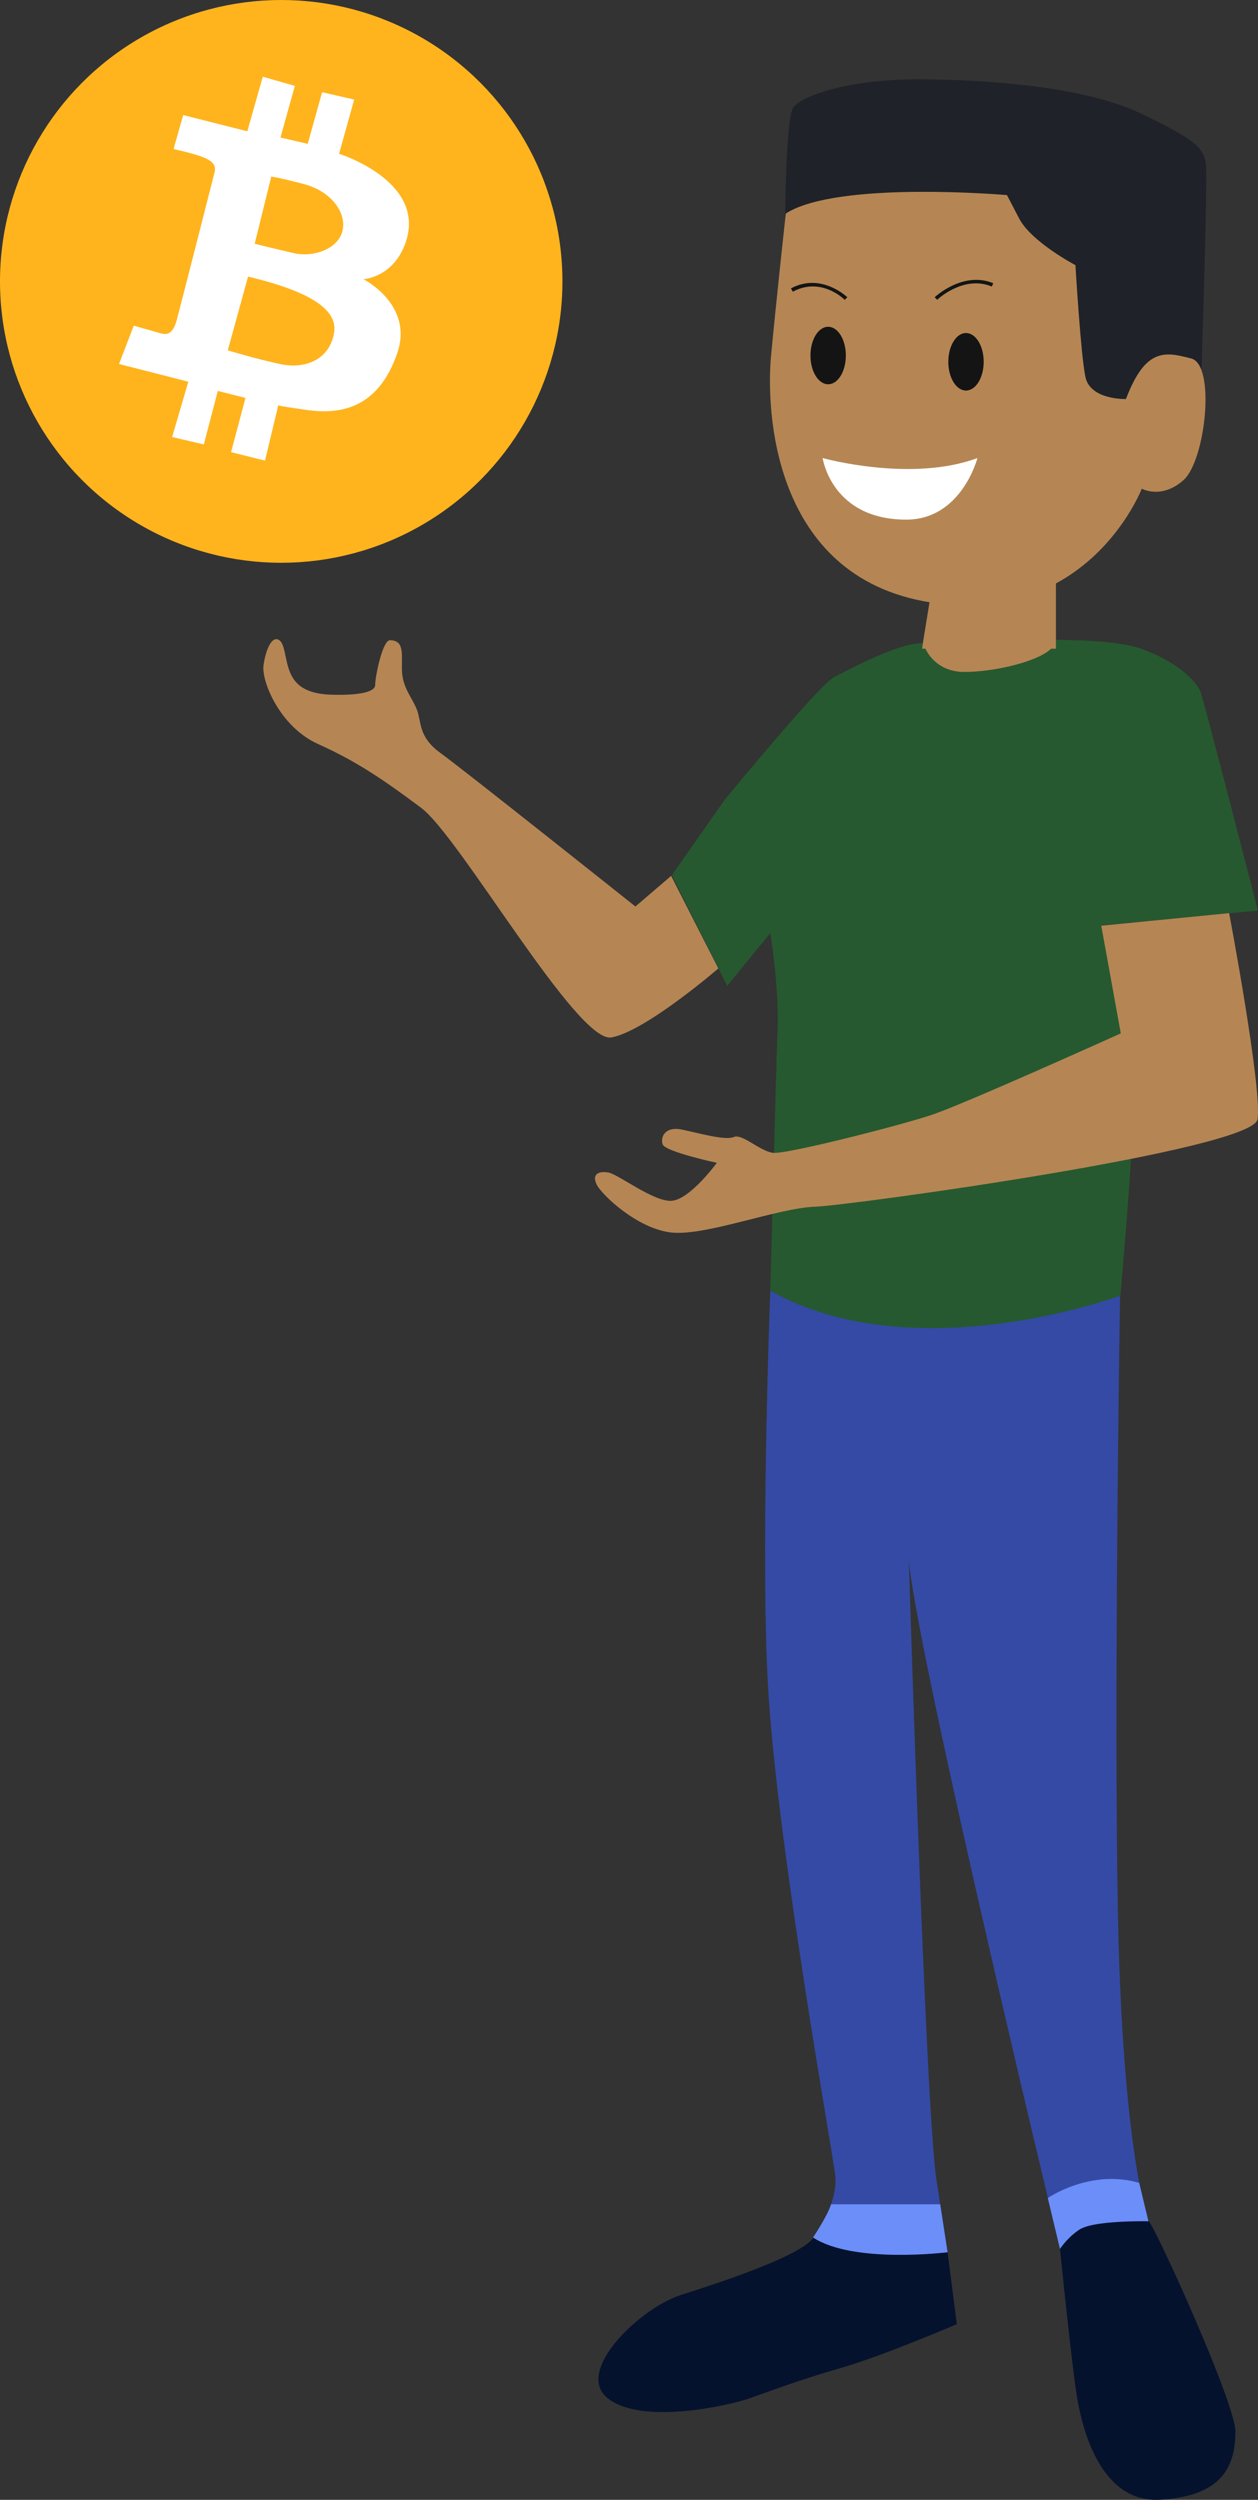 <svg id="Groupe_50" data-name="Groupe 50" xmlns="http://www.w3.org/2000/svg" viewBox="0 0 380.224 755.079">
  <rect x="0" y="0" width="380.224" height="755.079" fill="#333333" stroke="none"/>
  <defs>
    <style>
      .cls-1 {
        fill: #1f2228;
      }

      .cls-2 {
        fill: #05122d;
      }

      .cls-3 {
        fill: #344aa5;
      }

      .cls-4 {
        fill: #6b8ef9;
      }

      .cls-5 {
        fill: #b58654;
      }

      .cls-6 {
        fill: #26592f;
      }

      .cls-7 {
        fill: #ffb41d;
      }

      .cls-8 {
        fill: #fff;
      }

      .cls-9 {
        fill: #141414;
      }
    </style>
  </defs>
  <g id="Groupe_49" data-name="Groupe 49" transform="translate(79.594 23.936)">
    <path id="Tracé_6" data-name="Tracé 6" class="cls-1" d="M213,64.277s.223-30.857,2.451-34.2,16.375-8.912,40.325-8.577,49.571,3.008,64.832,10.36,19.049,10.026,19.606,15.261-1.337,61.936-1.337,61.936-14.7-6.127-18.157,0-.111,11.14-6.8,11.14-15.818-6.572-13.367-10.805-7.018-28.072-8.577-33.419-17.712-14.816-17.712-14.816l-24.284-3.342L213,64.277" transform="translate(-55.322 -21.487)"/>
    <path id="Tracé_7" data-name="Tracé 7" class="cls-2" d="M267.9,611.318l2.785,21.722s-22.056,9.469-34.755,13.145c-12.81,3.676-21.5,7.018-27.849,9.246s-32.639,8.132-42.887,0,9.8-27.292,22.056-31.191,35.981-11.7,40.1-17.266,40.548,4.344,40.548,4.344" transform="translate(-61.092 45.038)"/>
    <path id="Tracé_8" data-name="Tracé 8" class="cls-2" d="M287.651,610.661s3.676,36.76,5.347,46.006,7.241,30.968,25.064,29.854,22.613-9.246,22.613-20.608c0-8.466-23.727-60.711-26.178-63.5s-25.732-.668-26.846,8.243h0" transform="translate(-46.871 44.582)"/>
    <path id="Tracé_9" data-name="Tracé 9" class="cls-3" d="M314.876,351.348s-2.451,152.612,0,208.309,8.577,71.293,8.577,71.293-22.836-2.228-26.735,8.355c0,0-42.887-177.676-45.672-207.753,0,0,5.013,165.422,8.355,187.144l3.342,21.722s-26.178,2.228-40.659-4.456c0,0,7.8-10.026,6.684-18.937s-16.709-95.243-20.051-143.7c-2.785-39.545.446-123.426.446-123.426s31.97,16.487,105.714,1.448" transform="translate(-55.939 15.937)"/>
    <path id="Tracé_10" data-name="Tracé 10" class="cls-4" d="M220.6,607.726s4.456-6.684,5.458-10.026h32.973l2.228,14.481S232.854,615.746,220.6,607.726Z" transform="translate(-54.456 44.175)"/>
    <path id="Tracé_11" data-name="Tracé 11" class="cls-4" d="M284.3,596.589s12.922-8.912,27.626-4.567l2.785,11.585s-16.821-.334-20.942,2.562a22.577,22.577,0,0,0-5.793,5.792Z" transform="translate(-47.197 43.392)"/>
    <path id="Tracé_12" data-name="Tracé 12" class="cls-5" d="M208.967,272.775s-21.945,18.937-32.3,20.831-46.006-60.933-57.591-69.4c-11.474-8.577-19.717-14.147-31.191-19.271C76.407,199.7,70.837,186,71.506,181.208s2.562-9.134,4.79-7.575c2.228,1.671,1.448,8.355,4.79,12.365,3.342,4.122,9.691,4.122,13.367,4.122s10.805-.334,10.805-3.008c0-2.562,2.228-13.479,4.456-13.479,4.79,0,3.342,5.013,3.676,9.8s3.008,7.464,4.456,11.14.334,8.132,7.018,13.033c6.684,4.79,59.04,46.452,59.04,46.452l10.805-9.246,14.259,27.96" transform="translate(-71.452 -4.186)"/>
    <path id="Tracé_13" data-name="Tracé 13" class="cls-6" d="M198.23,221.848s28.629-34.867,33.084-37.095,19.494-10.471,26.958-10.248c7.575.223,51.91-3.342,65.835,1.671,13.145,4.79,17.043,11.14,17.823,12.588s17.489,66.5,17.489,66.5l-47.12,4.456s9.246,46.786,9.246,58.705-3.676,53.136-3.676,53.136-61.936,23.059-105.826-1.448c0,0,1.782-67.951,2.228-80.2.334-12.253-2.228-27.849-2.228-27.849l-13.033,15.93L182.3,244.572Z" transform="translate(-58.82 -4.167)"/>
    <path id="Tracé_14" data-name="Tracé 14" class="cls-5" d="M353.107,247.6s10.026,53.024,8.577,62.27-122.535,25.955-133.675,26.4c-11.14.334-33.084,8.912-43.444,7.8s-21.165-11.474-22.613-14.481.334-4.122,3.342-3.676c3.008.334,13.7,8.912,19.271,8.577s13.7-11.474,13.7-11.474-15.6-3.342-16.375-5.57.78-5.57,5.9-4.456c5.236,1.114,13.033,3.342,15.6,2.228s7.909,4.344,11.919,4.79,37.874-8.132,47.9-11.474,57.146-24.618,57.146-24.618l-5.9-32.527Z" transform="translate(-61.197 4.279)"/>
    <path id="Tracé_15" data-name="Tracé 15" class="cls-5" d="M336.224,102.349c-7.464-1.894-13.7-3.676-19.717,12.254,0,0-10.805.334-12.254-6.684s-3.008-33.753-3.008-33.753S287.878,67.148,284.2,60.019,280.526,53,280.526,53s-51.242-4.456-66.837,5.57c0,0-3.008,27.515-4.456,43.11s0,66.5,47.9,74.3l-2.005,12.365h0l-.223,1.671h1c1.225,2.562,4.567,7.018,11.808,7.018,8.466,0,21.834-2.9,26.178-7.018h1.448V170.3h0c18.826-10.137,25.955-28.629,25.955-28.629s5.9,3.342,12.588-2.562S343.687,104.243,336.224,102.349Z" transform="translate(-55.788 -18.008)"/>
  </g>
  <g id="Layer_2_4_" transform="translate(0 0)">
    <circle id="Ellipse_4" data-name="Ellipse 4" class="cls-7" cx="84.995" cy="84.995" r="84.995"/>
  </g>
  <g id="Layer_1_3_" transform="translate(35.981 23.17)">
    <g id="Layer_2_3_">
      <path id="XMLID_1_" class="cls-8" d="M119.077,70.371C124.87,52.214,98.8,44.082,98.8,44.082l4.567-16.375-9.691-2.228-4.344,15.6L81.091,39.18l4.344-15.6L75.744,20.8,71.066,37.287l-19.383-4.9-2.9,10.248c9.469,2.228,13.367,3.453,12.365,7.129-.891,3.565-10.36,40.659-11.474,44.781-1.225,4.122-2.9,4.344-5.124,3.676l-7.8-2.228L32.3,107.577l20.942,5.347-4.9,16.709,9.58,2.228,4.233-16.152,8.355,2.117L66.164,134.2l10.248,2.562,4.01-16.709c.557.223,2.673.557,8.912,1.448,11.362,1.56,21.722-1.671,27.069-17.266,5.013-14.593-10.248-22.279-10.248-22.279S115.512,81.511,119.077,70.371ZM97.244,98.443c-1.56,8.132-9.023,10.583-15.818,9.246-7.464-1.56-16.264-4.233-16.264-4.233l6.127-22.279C91.34,85.966,98.58,91.647,97.244,98.443Zm2.562-30.968c-1.337,5.236-8.466,7.909-14.37,6.684-5.9-1.337-12.142-2.9-12.142-2.9l5.013-20.274s1.225,0,9.8,2.228C96.909,55.555,101.142,62.239,99.806,67.475Z" transform="translate(-32.3 -20.8)"/>
    </g>
  </g>
  <ellipse id="Ellipse_5" data-name="Ellipse 5" class="cls-9" cx="5.347" cy="8.689" rx="5.347" ry="8.689" transform="translate(286.62 100.59)"/>
  <ellipse id="Ellipse_6" data-name="Ellipse 6" class="cls-9" cx="5.347" cy="8.689" rx="5.347" ry="8.689" transform="translate(244.959 98.696)"/>
  <path id="Tracé_16" data-name="Tracé 16" class="cls-9" d="M254.38,81.918l-.78-.78c.111-.111,8.577-8.02,17.712-4.233l-.446,1C262.4,74.343,254.38,81.806,254.38,81.918Z" transform="translate(28.899 8.647)"/>
  <path id="Tracé_17" data-name="Tracé 17" class="cls-9" d="M230.864,81.824c-.334-.334-7.241-7.018-15.707-2.451l-.557-1c9.134-4.9,16.932,2.562,17.044,2.673Z" transform="translate(24.455 8.741)"/>
  <path id="Tracé_18" data-name="Tracé 18" class="cls-8" d="M223.2,124.2s26.735,7.463,46.786,0c0,0-4.79,18.6-21.5,18.6C225.874,142.8,223.2,124.2,223.2,124.2Z" transform="translate(25.435 14.153)"/>
</svg>
